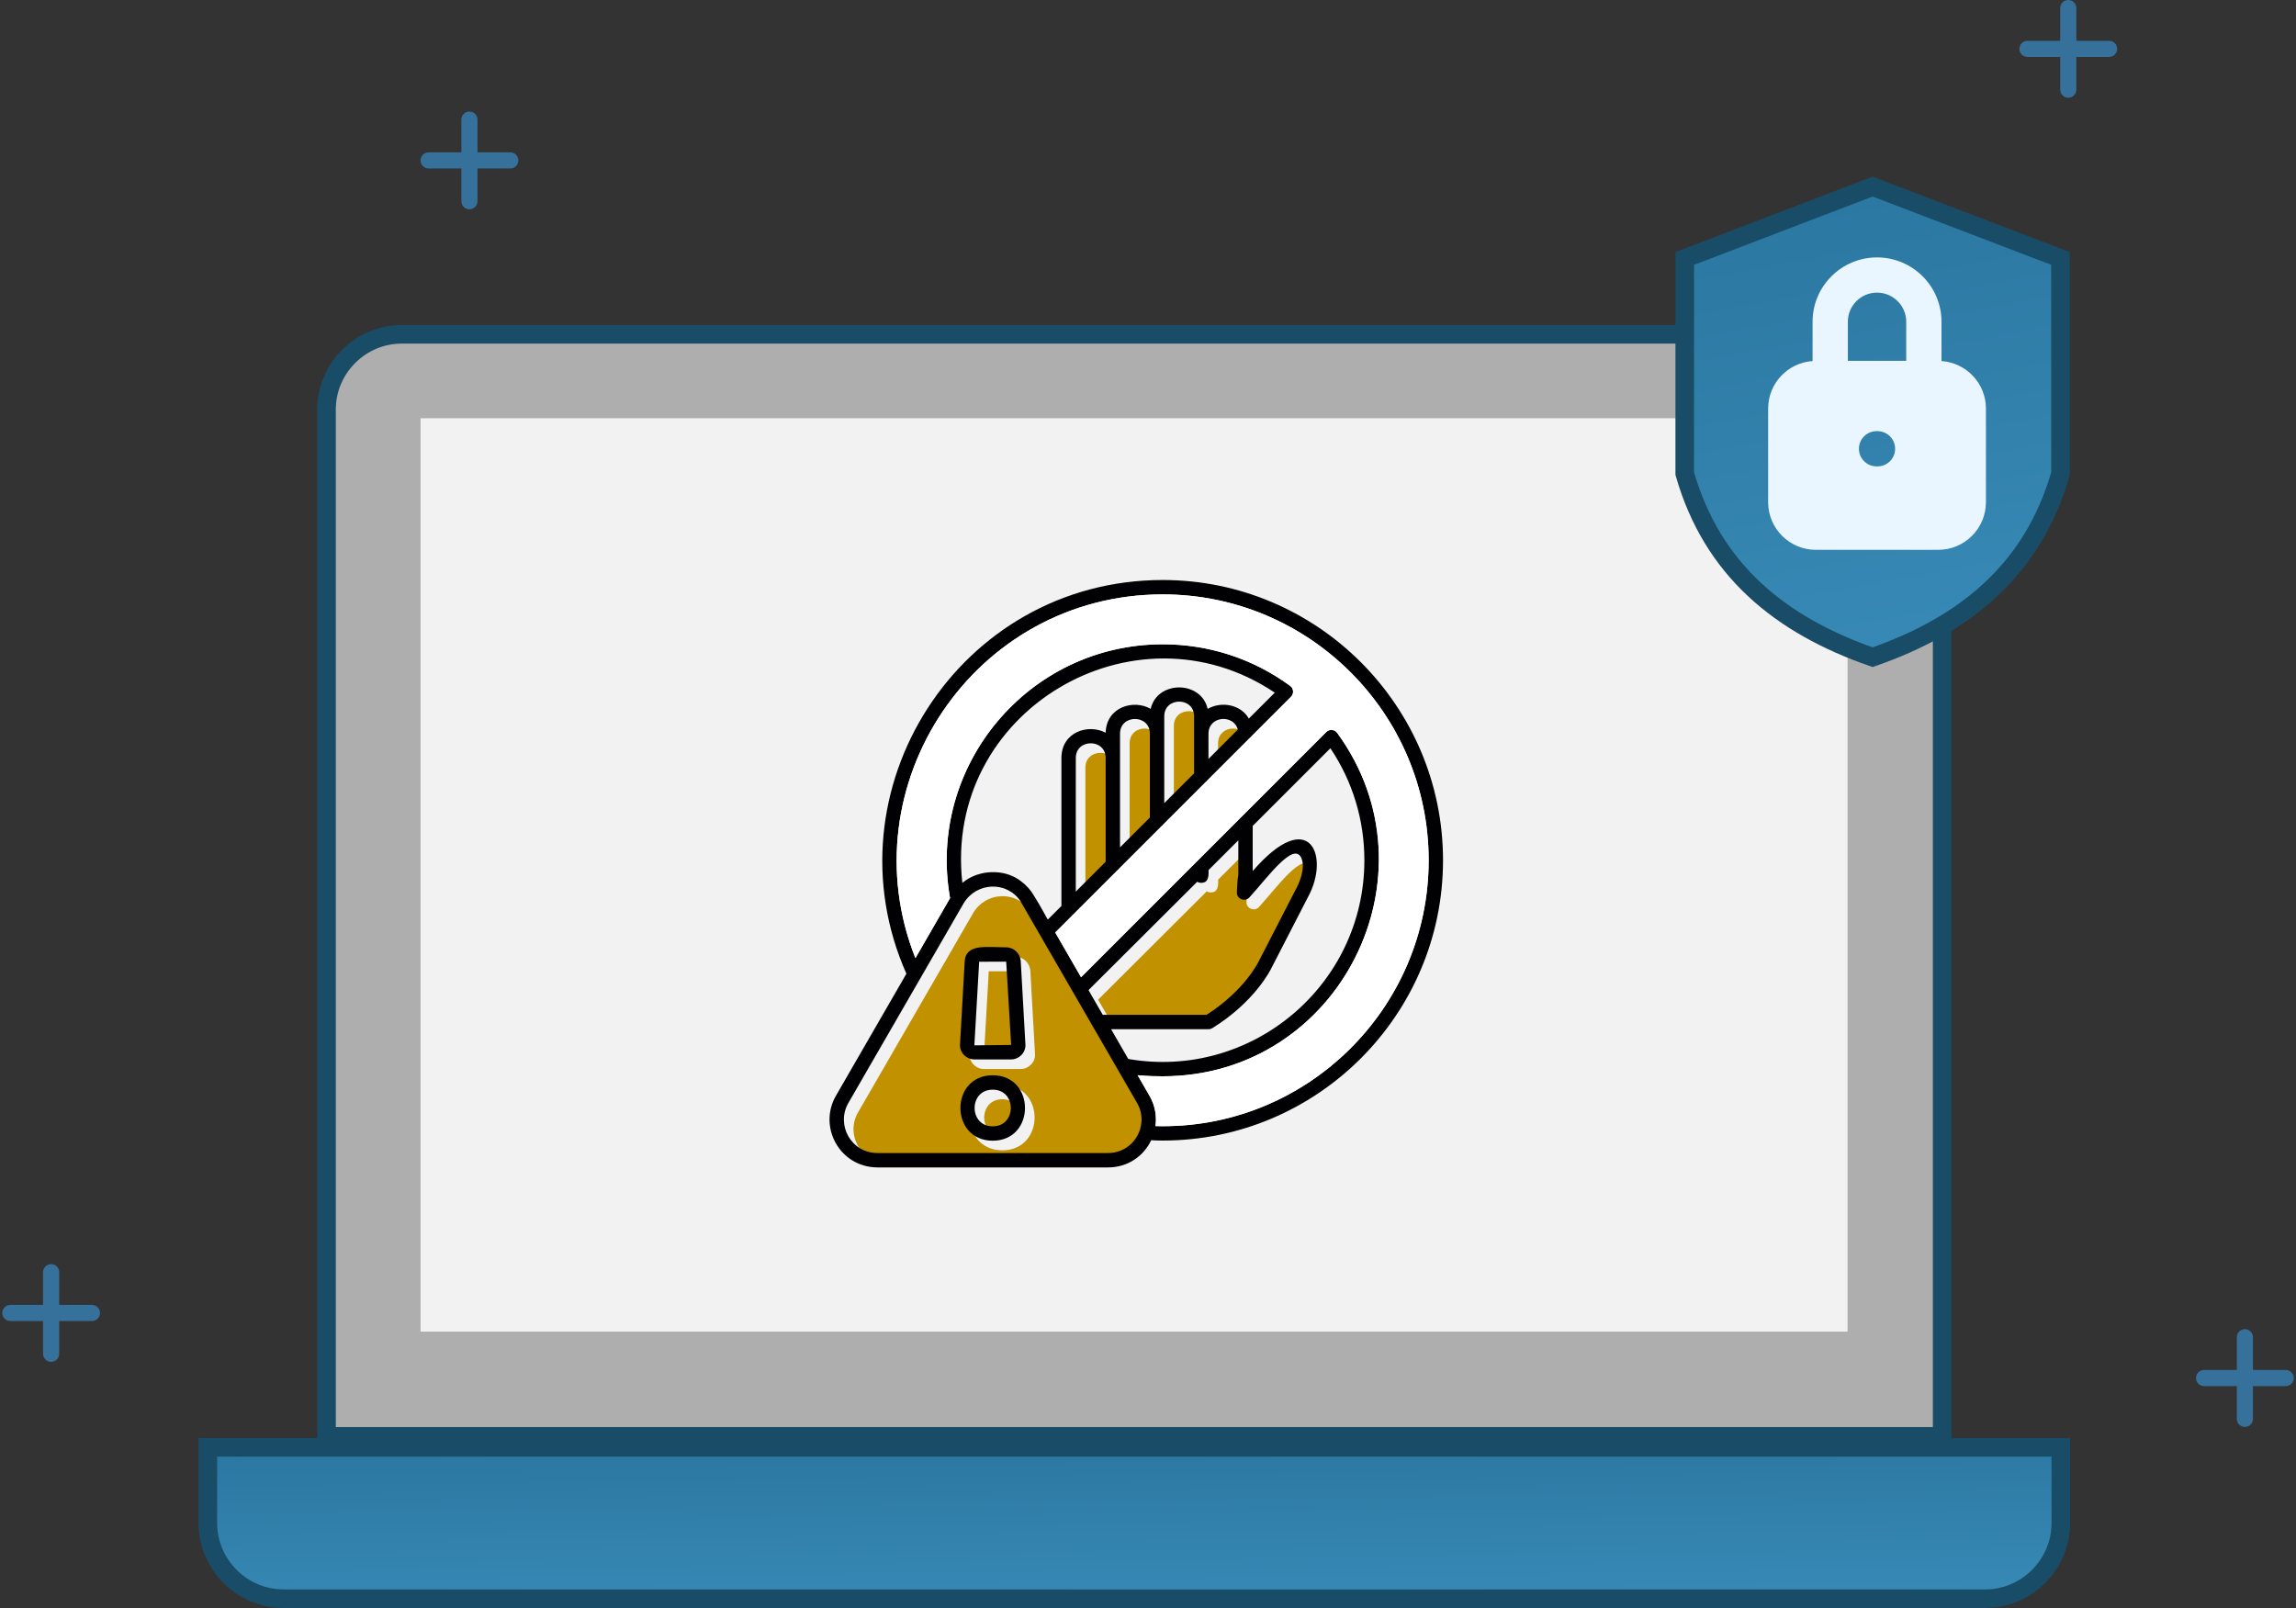 <svg width="247" height="173" viewBox="0 0 247 173" fill="none" xmlns="http://www.w3.org/2000/svg">
<rect x="0" y="0" width="247" height="173" fill="#333333" stroke="none"/>
<path fill-rule="evenodd" clip-rule="evenodd" d="M50.501 12C50.98 12 51.368 12.389 51.368 12.868V21.649C51.368 22.128 50.98 22.517 50.501 22.517C50.021 22.517 49.633 22.128 49.633 21.649V12.868C49.633 12.389 50.021 12 50.501 12Z" fill="#36719B"/>
<path fill-rule="evenodd" clip-rule="evenodd" d="M45.242 17.258C45.242 16.779 45.631 16.39 46.11 16.39H54.891C55.37 16.39 55.759 16.779 55.759 17.258C55.759 17.737 55.37 18.126 54.891 18.126H46.11C45.631 18.126 45.242 17.737 45.242 17.258Z" fill="#36719B"/>
<path fill-rule="evenodd" clip-rule="evenodd" d="M241.501 143C241.98 143 242.369 143.389 242.369 143.868V152.649C242.369 153.128 241.98 153.517 241.501 153.517C241.021 153.517 240.633 153.128 240.633 152.649V143.868C240.633 143.389 241.021 143 241.501 143Z" fill="#36719B"/>
<path fill-rule="evenodd" clip-rule="evenodd" d="M236.242 148.258C236.242 147.779 236.631 147.39 237.11 147.39H245.891C246.37 147.39 246.759 147.779 246.759 148.258C246.759 148.737 246.37 149.126 245.891 149.126H237.11C236.631 149.126 236.242 148.737 236.242 148.258Z" fill="#36719B"/>
<path fill-rule="evenodd" clip-rule="evenodd" d="M5.501 136C5.98 136 6.369 136.389 6.369 136.868V145.649C6.369 146.128 5.98 146.517 5.501 146.517C5.021 146.517 4.633 146.128 4.633 145.649V136.868C4.633 136.389 5.021 136 5.501 136Z" fill="#36719B"/>
<path fill-rule="evenodd" clip-rule="evenodd" d="M0.242 141.258C0.242 140.779 0.631 140.39 1.11 140.39H9.891C10.37 140.39 10.759 140.779 10.759 141.258C10.759 141.737 10.37 142.126 9.891 142.126H1.11C0.631 142.126 0.242 141.737 0.242 141.258Z" fill="#36719B"/>
<path fill-rule="evenodd" clip-rule="evenodd" d="M222.501 0C222.98 0 223.369 0.389 223.369 0.868V9.649C223.369 10.128 222.98 10.517 222.501 10.517C222.021 10.517 221.633 10.128 221.633 9.649V0.868C221.633 0.389 222.021 0 222.501 0Z" fill="#36719B"/>
<path fill-rule="evenodd" clip-rule="evenodd" d="M217.242 5.258C217.242 4.779 217.631 4.39 218.11 4.39H226.891C227.37 4.39 227.759 4.779 227.759 5.258C227.759 5.737 227.37 6.126 226.891 6.126H218.11C217.631 6.126 217.242 5.737 217.242 5.258Z" fill="#36719B"/>
<path d="M22.359 155.709H221.701V163.855C221.701 168.333 218.034 172 213.555 172H30.505C26.026 172 22.359 168.333 22.359 163.855V155.709Z" fill="url(#paint0_linear_1892_21016)" stroke="#194C67" stroke-width="2"/>
<path d="M208.934 44.055V154.533H35.127V44.055C35.127 39.611 38.771 35.967 43.215 35.967H200.845C205.29 35.967 208.934 39.611 208.934 44.055Z" fill="#AEAEAE" stroke="#194C67" stroke-width="2"/>
<path fill-rule="evenodd" clip-rule="evenodd" d="M45.242 45H198.758V143.264H45.242V45Z" fill="#F2F2F2"/>
<path d="M181.242 27.804L201.454 20.071L221.665 27.804V50.951C218.724 61.249 211.447 67.234 201.454 70.707C191.461 67.234 184.191 61.25 181.242 50.95V27.804Z" fill="url(#paint1_linear_1892_21016)" stroke="#194C67" stroke-width="2"/>
<path d="M208.863 38.844V34.616C208.863 30.799 205.751 27.694 201.923 27.694C198.104 27.694 194.994 30.799 194.994 34.616V38.844C192.327 39.028 190.215 41.244 190.215 43.949V54.033C190.215 56.858 192.516 59.154 195.347 59.154H208.511C211.341 59.154 213.643 56.858 213.643 54.033V43.949C213.643 41.244 211.528 39.028 208.863 38.844ZM201.978 50.176H201.88C200.831 50.176 199.98 49.327 199.98 48.282C199.98 47.236 200.831 46.386 201.88 46.386H201.978C203.027 46.386 203.875 47.236 203.875 48.282C203.875 49.327 203.027 50.176 201.978 50.176ZM205.068 38.825H198.789V34.616C198.789 32.888 200.196 31.481 201.923 31.481C203.658 31.481 205.068 32.888 205.068 34.616V38.825Z" fill="#EAF6FF"/>
<g clip-path="url(#clip0_1892_21016)">
<path fill-rule="evenodd" clip-rule="evenodd" d="M109.811 113.454L109.277 104.496L106.369 104.499L105.854 113.497L109.811 113.454Z" fill="#C19100"/>
<path fill-rule="evenodd" clip-rule="evenodd" d="M107.826 122.209C110.422 122.209 110.423 118.264 107.826 118.264C105.23 118.264 105.23 122.209 107.826 122.209Z" fill="#C19100"/>
<path fill-rule="evenodd" clip-rule="evenodd" d="M107.827 116.716C112.459 116.716 112.458 123.756 107.827 123.756C103.195 123.756 103.193 116.716 107.827 116.716ZM123.357 119.697L110.807 97.977C109.31 95.779 106.076 95.945 104.712 98.195L92.298 119.697C90.955 122.024 92.557 125.065 95.422 125.083L120.238 125.082C121.977 125.071 123.269 123.921 123.69 122.493C123.729 122.334 123.772 122.159 123.804 121.965C123.902 121.256 123.79 120.507 123.42 119.812L123.357 119.697ZM111.345 113.409C111.395 114.285 110.657 115.012 109.787 115.012H105.867C104.998 115.012 104.259 114.284 104.308 113.41L104.811 104.468C104.921 102.5 107.269 102.952 109.286 102.952C110.112 102.952 110.797 103.618 110.844 104.468L111.345 113.409Z" fill="#C19100"/>
<path fill-rule="evenodd" clip-rule="evenodd" d="M119.666 110.213H130.826C134.896 107.624 136.399 104.546 136.413 104.515L140.375 96.821C140.736 96.208 141.511 94.482 141.041 93.371C140.228 91.446 137.337 95.515 135.436 97.584C134.94 98.124 134.036 97.727 134.096 96.997C134.148 96.363 134.133 95.679 134.248 95.175V91.437L131.044 94.641L131.047 94.786V94.934L131.044 95.028L131.04 95.112L131.032 95.202L131.021 95.286L131.012 95.342L131 95.402L130.988 95.451L130.973 95.504L130.955 95.556L130.93 95.617L130.902 95.673L130.873 95.721L130.837 95.771L130.797 95.816L130.756 95.855L130.716 95.885L130.677 95.911L130.626 95.938L130.537 95.972L130.495 95.984L130.455 95.993L130.381 96.004L130.3 96.01L130.218 96.009L130.157 96.005L130.059 95.99L130.008 95.978L129.94 95.955L129.877 95.926L129.826 95.895L118.131 107.554L119.666 110.213Z" fill="#C19100"/>
<path fill-rule="evenodd" clip-rule="evenodd" d="M119.975 93.744V82.584C119.975 80.471 116.764 80.47 116.764 82.584L116.764 96.956L119.975 93.744Z" fill="#C19100"/>
<path fill-rule="evenodd" clip-rule="evenodd" d="M121.524 79.966L121.523 92.197L124.734 88.987V79.947C124.714 77.854 121.524 77.86 121.524 79.966Z" fill="#C19100"/>
<path fill-rule="evenodd" clip-rule="evenodd" d="M126.281 78.098V87.439L129.491 84.229V79.966V78.098C129.491 75.986 126.281 75.986 126.281 78.098Z" fill="#C19100"/>
<path fill-rule="evenodd" clip-rule="evenodd" d="M131.039 79.966V82.682L134.193 79.528C133.763 77.839 131.039 78.037 131.039 79.966Z" fill="#C19100"/>
<path fill-rule="evenodd" clip-rule="evenodd" d="M130.018 110.729H119.529L121.377 113.931C134.62 116.214 146.777 106.006 146.777 92.554C146.777 88.221 145.516 84.073 143.121 80.501L134.763 88.859V93.716C140.924 86.59 143.124 92.161 140.696 96.539L136.768 104.17C136.709 104.296 135.017 107.764 130.426 110.612C130.304 110.688 130.163 110.729 130.018 110.729ZM114.186 84.857V81.552C114.186 78.741 117.079 77.835 118.946 78.833C119.016 76.06 121.949 75.204 123.789 76.263C124.491 73.186 129.22 73.188 129.919 76.267C131.356 75.432 133.461 75.76 134.347 77.31L137.138 74.519C122.005 64.369 101.461 76.548 103.528 94.984C103.657 94.878 103.79 94.779 103.928 94.688L103.967 94.661L104.028 94.622C104.064 94.599 104.102 94.576 104.139 94.553C105.857 93.529 108.272 93.564 109.858 94.824C110.402 95.225 110.879 95.747 111.25 96.39L111.337 96.541C111.797 97.251 112.206 98.038 112.652 98.818L112.72 98.936L114.186 97.471L114.186 84.857ZM120.353 93.491C120.309 93.552 120.256 93.604 120.197 93.647L113.521 100.323L116.299 105.136L128.596 92.839L128.62 92.808L128.682 92.742L128.754 92.682L133.354 88.082C133.398 88.02 133.451 87.967 133.511 87.924L142.679 78.757C143.013 78.422 143.571 78.466 143.85 78.847C154.992 94.079 144.119 115.794 125.085 115.794C124.644 115.794 123.473 115.788 122.385 115.677L123.665 117.893C123.811 118.147 123.934 118.409 124.034 118.678L124.053 118.729L124.076 118.797C124.345 119.577 124.411 120.381 124.304 121.151C140.365 121.602 153.692 108.634 153.692 92.555C153.692 76.782 140.859 63.949 125.085 63.949C104.781 63.949 91.113 84.525 98.478 103.081L102.204 96.626C99.689 82.439 110.61 69.316 125.085 69.316C130.054 69.316 134.795 70.863 138.794 73.79C139.175 74.069 139.218 74.626 138.884 74.961L134.617 79.228C134.576 79.282 134.528 79.329 134.475 79.369L129.866 83.978C129.823 84.037 129.772 84.087 129.715 84.129L125.112 88.733C125.067 88.795 125.014 88.847 124.954 88.891L120.353 93.491ZM118.944 81.552C118.944 79.44 115.733 79.438 115.733 81.552L115.732 95.924L118.944 92.713L118.944 81.552ZM123.701 78.915C123.682 76.823 120.491 76.829 120.491 78.935L120.491 91.165L123.701 87.955V78.915ZM128.459 78.935V77.067C128.459 74.954 125.249 74.954 125.249 77.067V86.407L128.459 83.198V78.935ZM133.217 90.406L130.013 93.61L130.016 93.755V93.903L130.013 93.997L130.009 94.081L130.001 94.171L129.99 94.255L129.981 94.311L129.969 94.371L129.957 94.42L129.942 94.472L129.924 94.525L129.899 94.585L129.871 94.642L129.842 94.689L129.806 94.739L129.766 94.784L129.725 94.823L129.685 94.854L129.646 94.879L129.595 94.907C129.577 94.914 129.525 94.935 129.506 94.941L129.464 94.953L129.424 94.962L129.35 94.973L129.269 94.978L129.187 94.978L129.126 94.974L129.028 94.959L128.977 94.947L128.909 94.923L128.846 94.894L128.795 94.864L117.1 106.522L118.635 109.182H129.795C133.865 106.593 135.368 103.515 135.382 103.484L139.344 95.789C139.705 95.177 140.48 93.451 140.01 92.34C139.197 90.415 136.306 94.483 134.405 96.553C133.909 97.093 133.005 96.696 133.065 95.966C133.117 95.332 133.102 94.647 133.217 94.144L133.217 90.406ZM133.16 78.496C132.73 76.808 130.006 77.005 130.006 78.935V81.65L133.16 78.496ZM119.211 125.598H94.38C90.339 125.573 87.994 121.238 89.926 117.892L97.509 104.759C88.768 85.072 103.153 62.401 125.084 62.401C141.711 62.401 155.238 75.928 155.238 92.555C155.238 109.182 141.711 122.708 125.085 122.708C124.582 122.708 124.176 122.696 123.847 122.67C123.048 124.349 121.362 125.598 119.211 125.598ZM109.775 96.946L122.325 118.666C122.347 118.704 122.368 118.742 122.388 118.78C122.758 119.475 122.87 120.225 122.772 120.934C122.74 121.127 122.697 121.303 122.658 121.462C122.237 122.89 120.945 124.039 119.206 124.051L94.39 124.051C91.525 124.034 89.923 120.993 91.266 118.666L103.68 97.164C105.045 94.913 108.278 94.748 109.775 96.946ZM108.755 113.981H104.835C103.966 113.981 103.227 113.253 103.277 112.378L103.779 103.436C103.889 101.468 106.237 101.921 108.254 101.921C109.08 101.921 109.765 102.587 109.812 103.437L110.313 112.378C110.363 113.253 109.625 113.981 108.755 113.981ZM105.337 103.468L104.821 112.465L108.779 112.422L108.245 103.464L105.337 103.468ZM106.795 122.724C102.163 122.724 102.161 115.685 106.795 115.685C111.427 115.685 111.426 122.724 106.795 122.724ZM106.795 117.233C104.198 117.233 104.198 121.178 106.795 121.178C109.39 121.178 109.391 117.233 106.795 117.233Z" fill="#010103"/>
<path fill-rule="evenodd" clip-rule="evenodd" d="M123.665 117.893C123.812 118.147 123.935 118.409 124.034 118.678L124.053 118.729L124.077 118.797C124.346 119.577 124.412 120.381 124.305 121.151C140.365 121.602 153.692 108.634 153.692 92.555C153.692 76.782 140.859 63.949 125.086 63.949C104.782 63.949 91.114 84.525 98.478 103.081L102.205 96.626C99.69 82.439 110.611 69.316 125.086 69.316C130.055 69.316 134.795 70.863 138.794 73.79C139.175 74.069 139.219 74.626 138.884 74.961L134.617 79.228C134.577 79.282 134.529 79.329 134.476 79.369L129.867 83.978C129.824 84.037 129.773 84.087 129.716 84.129L125.112 88.733C125.068 88.795 125.014 88.847 124.954 88.891L120.353 93.491C120.309 93.552 120.257 93.604 120.198 93.647L113.521 100.323L116.3 105.136L128.597 92.839L128.62 92.808L128.682 92.742L128.754 92.682L133.354 88.082C133.399 88.02 133.452 87.967 133.512 87.924L142.679 78.757C143.014 78.422 143.572 78.466 143.85 78.847C154.993 94.079 144.12 115.794 125.085 115.794C124.645 115.794 123.474 115.788 122.386 115.677L123.665 117.893Z" fill="white"/>
</g>
<defs>
<linearGradient id="paint0_linear_1892_21016" x1="136.617" y1="129.96" x2="137.44" y2="191.289" gradientUnits="userSpaceOnUse">
<stop stop-color="#195F85"/>
<stop offset="1" stop-color="#459CCB"/>
</linearGradient>
<linearGradient id="paint1_linear_1892_21016" x1="204.527" y1="-52.394" x2="235.976" y2="118.776" gradientUnits="userSpaceOnUse">
<stop stop-color="#195F85"/>
<stop offset="1" stop-color="#459CCB"/>
</linearGradient>
<clipPath id="clip0_1892_21016">
<rect width="66" height="66" fill="white" transform="translate(89.242 61)"/>
</clipPath>
</defs>
</svg>
